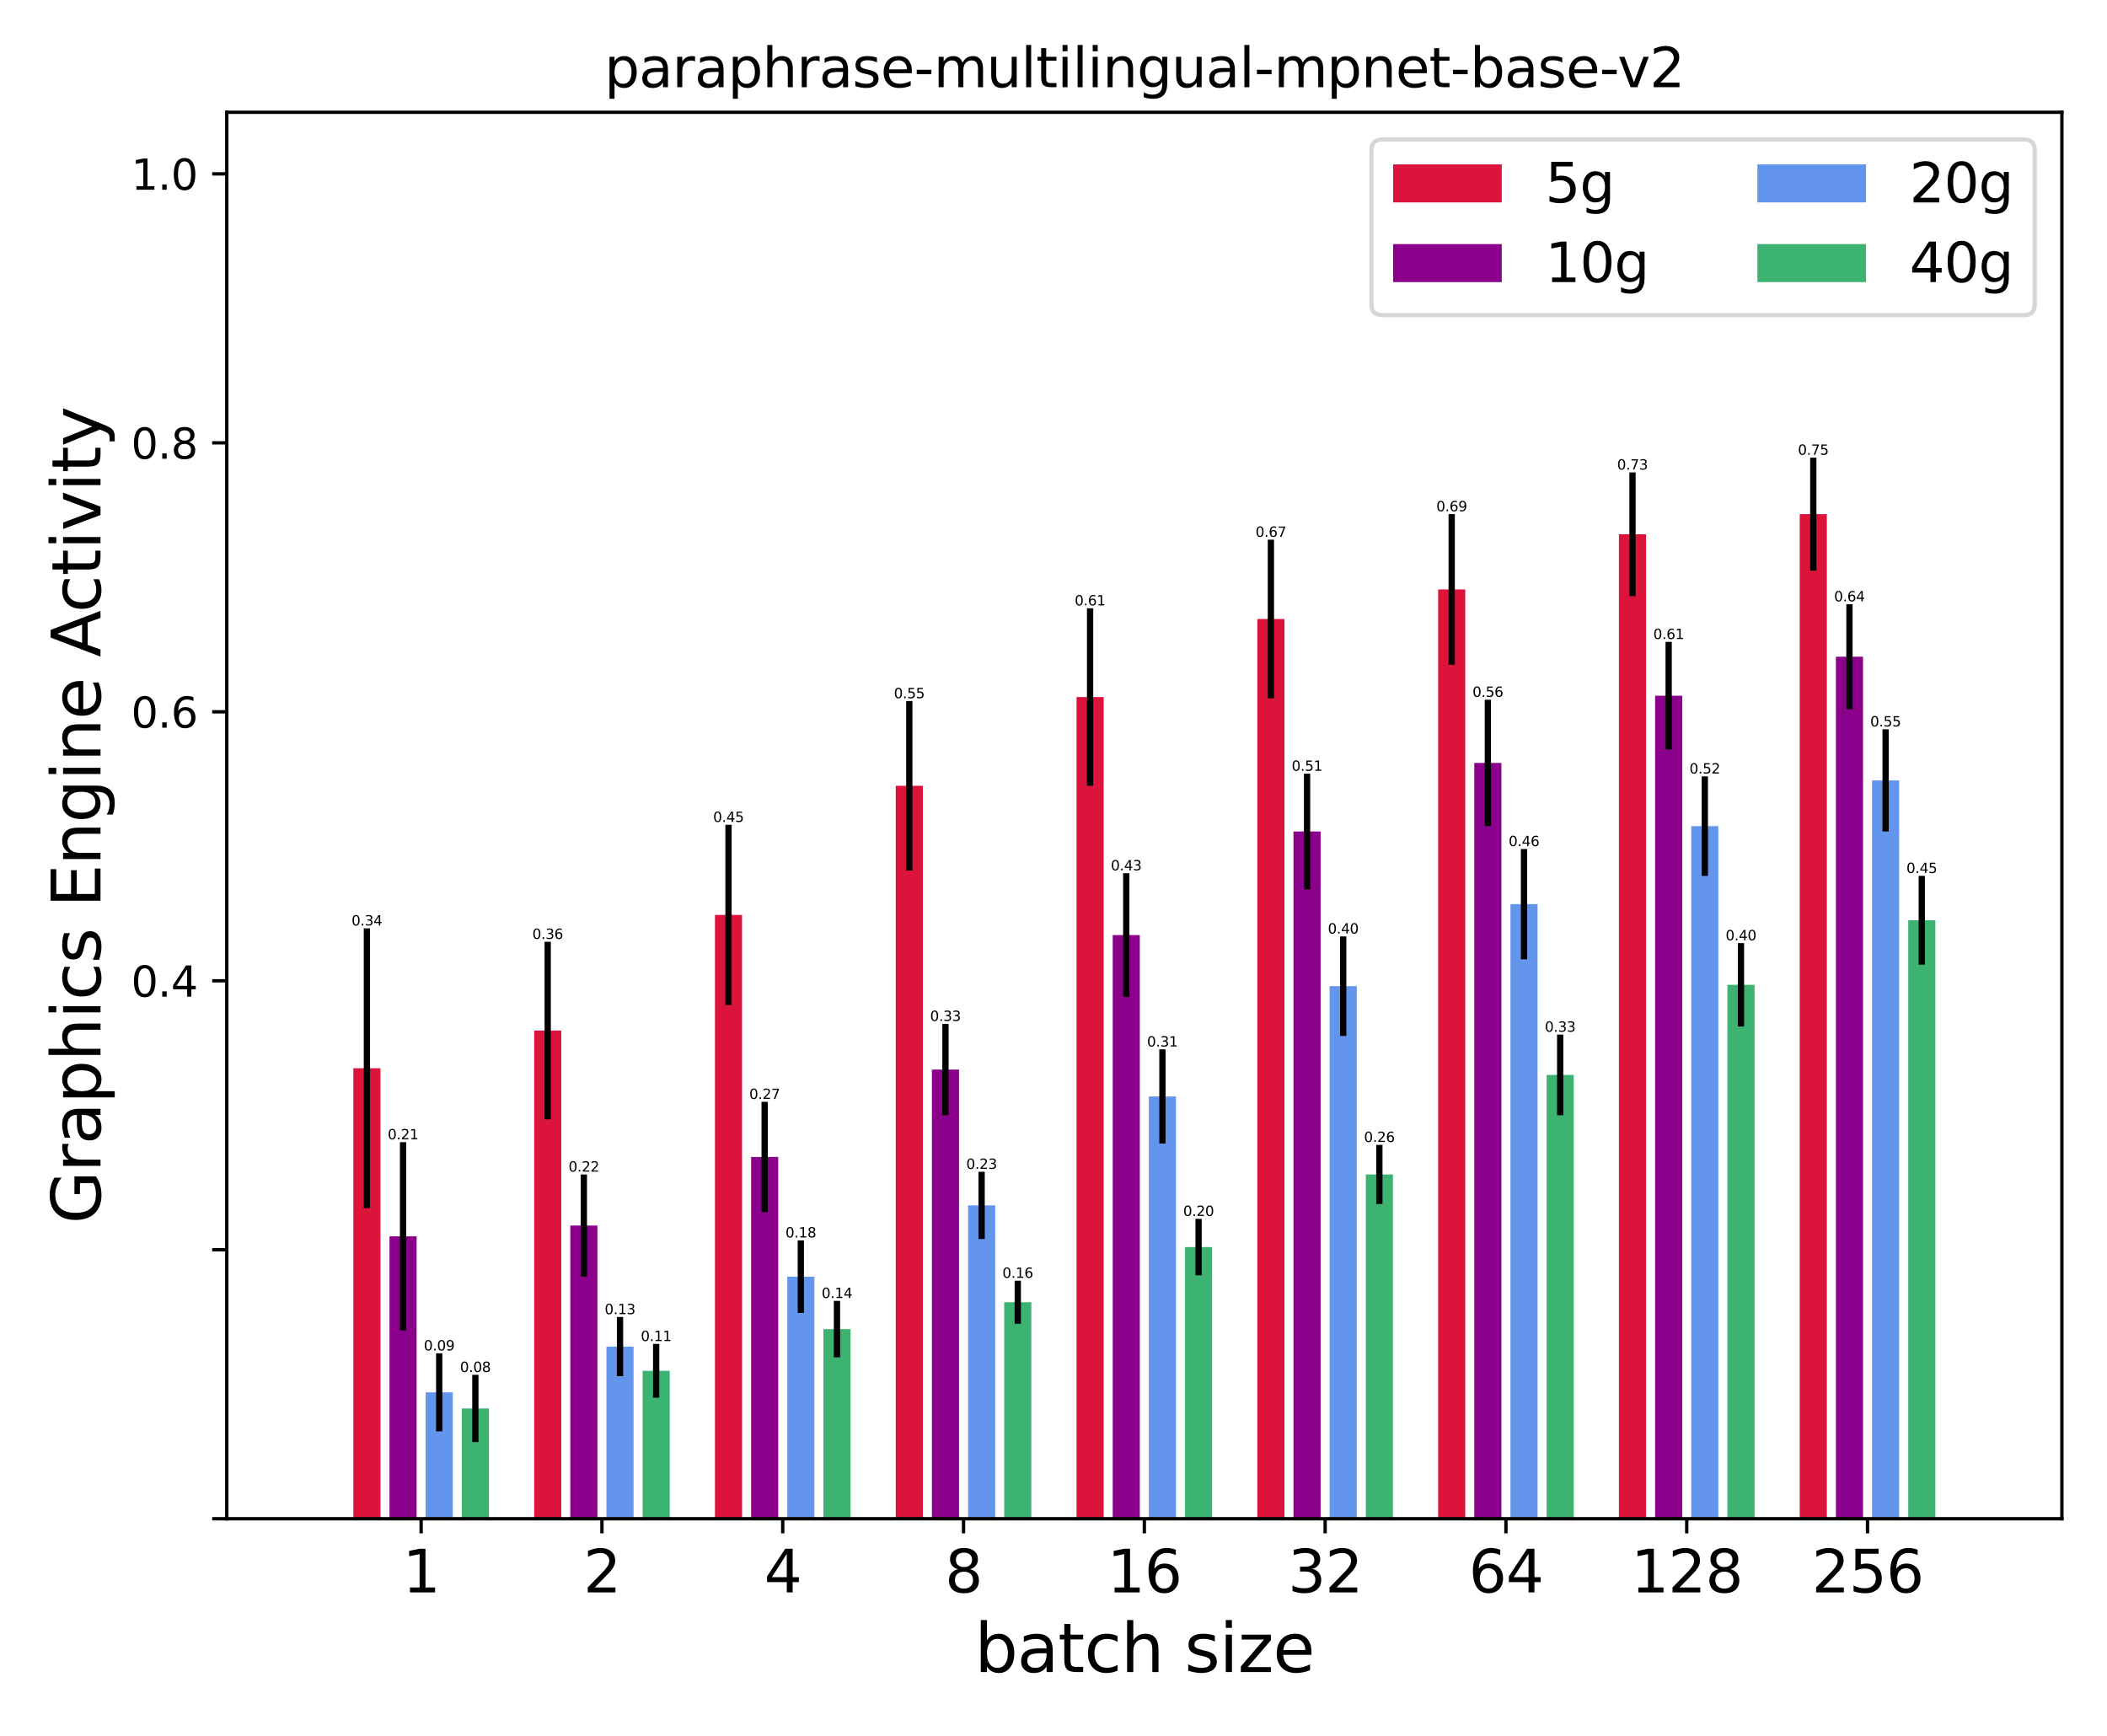 <?xml version="1.0" encoding="utf-8" standalone="no"?>
<!DOCTYPE svg PUBLIC "-//W3C//DTD SVG 1.1//EN"
  "http://www.w3.org/Graphics/SVG/1.1/DTD/svg11.dtd">
<svg xmlns:xlink="http://www.w3.org/1999/xlink" width="504.403pt" height="415.651pt" viewBox="0 0 504.403 415.651" xmlns="http://www.w3.org/2000/svg" version="1.1">
 <defs>
  <style type="text/css">*{stroke-linejoin: round; stroke-linecap: butt}</style>
 </defs>
 <g id="figure_1">
  <g id="patch_1">
   <path d="M 0 415.651 
L 504.403 415.651 
L 504.403 0 
L 0 0 
z
" style="fill: #ffffff"/>
  </g>
  <g id="axes_1">
   <g id="patch_2">
    <path d="M 54.29 363.611 
L 493.603 363.611 
L 493.603 26.88 
L 54.29 26.88 
z
" style="fill: #ffffff"/>
   </g>
   <g id="patch_3">
    <path d="M 84.587 363.611 
L 91.08 363.611 
L 91.08 255.747 
L 84.587 255.747 
z
" clip-path="url(#p8abc5e647f)" style="fill: #dc143c"/>
   </g>
   <g id="patch_4">
    <path d="M 127.87 363.611 
L 134.362 363.611 
L 134.362 246.731 
L 127.87 246.731 
z
" clip-path="url(#p8abc5e647f)" style="fill: #dc143c"/>
   </g>
   <g id="patch_5">
    <path d="M 171.152 363.611 
L 177.644 363.611 
L 177.644 219.04 
L 171.152 219.04 
z
" clip-path="url(#p8abc5e647f)" style="fill: #dc143c"/>
   </g>
   <g id="patch_6">
    <path d="M 214.434 363.611 
L 220.926 363.611 
L 220.926 188.13 
L 214.434 188.13 
z
" clip-path="url(#p8abc5e647f)" style="fill: #dc143c"/>
   </g>
   <g id="patch_7">
    <path d="M 257.716 363.611 
L 264.208 363.611 
L 264.208 166.879 
L 257.716 166.879 
z
" clip-path="url(#p8abc5e647f)" style="fill: #dc143c"/>
   </g>
   <g id="patch_8">
    <path d="M 300.998 363.611 
L 307.49 363.611 
L 307.49 148.204 
L 300.998 148.204 
z
" clip-path="url(#p8abc5e647f)" style="fill: #dc143c"/>
   </g>
   <g id="patch_9">
    <path d="M 344.28 363.611 
L 350.773 363.611 
L 350.773 141.12 
L 344.28 141.12 
z
" clip-path="url(#p8abc5e647f)" style="fill: #dc143c"/>
   </g>
   <g id="patch_10">
    <path d="M 387.562 363.611 
L 394.055 363.611 
L 394.055 127.919 
L 387.562 127.919 
z
" clip-path="url(#p8abc5e647f)" style="fill: #dc143c"/>
   </g>
   <g id="patch_11">
    <path d="M 430.844 363.611 
L 437.337 363.611 
L 437.337 123.089 
L 430.844 123.089 
z
" clip-path="url(#p8abc5e647f)" style="fill: #dc143c"/>
   </g>
   <g id="patch_12">
    <path d="M 93.244 363.611 
L 99.736 363.611 
L 99.736 295.995 
L 93.244 295.995 
z
" clip-path="url(#p8abc5e647f)" style="fill: #8b008b"/>
   </g>
   <g id="patch_13">
    <path d="M 136.526 363.611 
L 143.018 363.611 
L 143.018 293.419 
L 136.526 293.419 
z
" clip-path="url(#p8abc5e647f)" style="fill: #8b008b"/>
   </g>
   <g id="patch_14">
    <path d="M 179.808 363.611 
L 186.3 363.611 
L 186.3 276.998 
L 179.808 276.998 
z
" clip-path="url(#p8abc5e647f)" style="fill: #8b008b"/>
   </g>
   <g id="patch_15">
    <path d="M 223.09 363.611 
L 229.583 363.611 
L 229.583 256.069 
L 223.09 256.069 
z
" clip-path="url(#p8abc5e647f)" style="fill: #8b008b"/>
   </g>
   <g id="patch_16">
    <path d="M 266.372 363.611 
L 272.865 363.611 
L 272.865 223.87 
L 266.372 223.87 
z
" clip-path="url(#p8abc5e647f)" style="fill: #8b008b"/>
   </g>
   <g id="patch_17">
    <path d="M 309.654 363.611 
L 316.147 363.611 
L 316.147 199.077 
L 309.654 199.077 
z
" clip-path="url(#p8abc5e647f)" style="fill: #8b008b"/>
   </g>
   <g id="patch_18">
    <path d="M 352.937 363.611 
L 359.429 363.611 
L 359.429 182.656 
L 352.937 182.656 
z
" clip-path="url(#p8abc5e647f)" style="fill: #8b008b"/>
   </g>
   <g id="patch_19">
    <path d="M 396.219 363.611 
L 402.711 363.611 
L 402.711 166.557 
L 396.219 166.557 
z
" clip-path="url(#p8abc5e647f)" style="fill: #8b008b"/>
   </g>
   <g id="patch_20">
    <path d="M 439.501 363.611 
L 445.993 363.611 
L 445.993 157.219 
L 439.501 157.219 
z
" clip-path="url(#p8abc5e647f)" style="fill: #8b008b"/>
   </g>
   <g id="patch_21">
    <path d="M 101.9 363.611 
L 108.393 363.611 
L 108.393 333.345 
L 101.9 333.345 
z
" clip-path="url(#p8abc5e647f)" style="fill: #6495ed"/>
   </g>
   <g id="patch_22">
    <path d="M 145.182 363.611 
L 151.675 363.611 
L 151.675 322.397 
L 145.182 322.397 
z
" clip-path="url(#p8abc5e647f)" style="fill: #6495ed"/>
   </g>
   <g id="patch_23">
    <path d="M 188.465 363.611 
L 194.957 363.611 
L 194.957 305.654 
L 188.465 305.654 
z
" clip-path="url(#p8abc5e647f)" style="fill: #6495ed"/>
   </g>
   <g id="patch_24">
    <path d="M 231.747 363.611 
L 238.239 363.611 
L 238.239 288.589 
L 231.747 288.589 
z
" clip-path="url(#p8abc5e647f)" style="fill: #6495ed"/>
   </g>
   <g id="patch_25">
    <path d="M 275.029 363.611 
L 281.521 363.611 
L 281.521 262.508 
L 275.029 262.508 
z
" clip-path="url(#p8abc5e647f)" style="fill: #6495ed"/>
   </g>
   <g id="patch_26">
    <path d="M 318.311 363.611 
L 324.803 363.611 
L 324.803 236.105 
L 318.311 236.105 
z
" clip-path="url(#p8abc5e647f)" style="fill: #6495ed"/>
   </g>
   <g id="patch_27">
    <path d="M 361.593 363.611 
L 368.085 363.611 
L 368.085 216.464 
L 361.593 216.464 
z
" clip-path="url(#p8abc5e647f)" style="fill: #6495ed"/>
   </g>
   <g id="patch_28">
    <path d="M 404.875 363.611 
L 411.367 363.611 
L 411.367 197.789 
L 404.875 197.789 
z
" clip-path="url(#p8abc5e647f)" style="fill: #6495ed"/>
   </g>
   <g id="patch_29">
    <path d="M 448.157 363.611 
L 454.65 363.611 
L 454.65 186.842 
L 448.157 186.842 
z
" clip-path="url(#p8abc5e647f)" style="fill: #6495ed"/>
   </g>
   <g id="patch_30">
    <path d="M 110.557 363.611 
L 117.049 363.611 
L 117.049 337.209 
L 110.557 337.209 
z
" clip-path="url(#p8abc5e647f)" style="fill: #3cb371"/>
   </g>
   <g id="patch_31">
    <path d="M 153.839 363.611 
L 160.331 363.611 
L 160.331 328.193 
L 153.839 328.193 
z
" clip-path="url(#p8abc5e647f)" style="fill: #3cb371"/>
   </g>
   <g id="patch_32">
    <path d="M 197.121 363.611 
L 203.613 363.611 
L 203.613 318.212 
L 197.121 318.212 
z
" clip-path="url(#p8abc5e647f)" style="fill: #3cb371"/>
   </g>
   <g id="patch_33">
    <path d="M 240.403 363.611 
L 246.895 363.611 
L 246.895 311.772 
L 240.403 311.772 
z
" clip-path="url(#p8abc5e647f)" style="fill: #3cb371"/>
   </g>
   <g id="patch_34">
    <path d="M 283.685 363.611 
L 290.178 363.611 
L 290.178 298.57 
L 283.685 298.57 
z
" clip-path="url(#p8abc5e647f)" style="fill: #3cb371"/>
   </g>
   <g id="patch_35">
    <path d="M 326.967 363.611 
L 333.46 363.611 
L 333.46 281.183 
L 326.967 281.183 
z
" clip-path="url(#p8abc5e647f)" style="fill: #3cb371"/>
   </g>
   <g id="patch_36">
    <path d="M 370.249 363.611 
L 376.742 363.611 
L 376.742 257.356 
L 370.249 257.356 
z
" clip-path="url(#p8abc5e647f)" style="fill: #3cb371"/>
   </g>
   <g id="patch_37">
    <path d="M 413.532 363.611 
L 420.024 363.611 
L 420.024 235.784 
L 413.532 235.784 
z
" clip-path="url(#p8abc5e647f)" style="fill: #3cb371"/>
   </g>
   <g id="patch_38">
    <path d="M 456.814 363.611 
L 463.306 363.611 
L 463.306 220.328 
L 456.814 220.328 
z
" clip-path="url(#p8abc5e647f)" style="fill: #3cb371"/>
   </g>
   <g id="matplotlib.axis_1">
    <g id="xtick_1">
     <g id="line2d_1">
      <defs>
       <path id="md978e6e341" d="M 0 0 
L 0 3.5 
" style="stroke: #000000; stroke-width: 0.8"/>
      </defs>
      <g>
       <use xlink:href="#md978e6e341" x="100.818" y="363.611" style="stroke: #000000; stroke-width: 0.8"/>
      </g>
     </g>
     <g id="text_1">
      <!-- 1 -->
      <g transform="translate(96.365 381.249)scale(0.14 -0.14)">
       <defs>
        <path id="DejaVuSans-31" d="M 794 531 
L 1825 531 
L 1825 4091 
L 703 3866 
L 703 4441 
L 1819 4666 
L 2450 4666 
L 2450 531 
L 3481 531 
L 3481 0 
L 794 0 
L 794 531 
z
" transform="scale(0.016)"/>
       </defs>
       <use xlink:href="#DejaVuSans-31"/>
      </g>
     </g>
    </g>
    <g id="xtick_2">
     <g id="line2d_2">
      <g>
       <use xlink:href="#md978e6e341" x="144.1" y="363.611" style="stroke: #000000; stroke-width: 0.8"/>
      </g>
     </g>
     <g id="text_2">
      <!-- 2 -->
      <g transform="translate(139.647 381.249)scale(0.14 -0.14)">
       <defs>
        <path id="DejaVuSans-32" d="M 1228 531 
L 3431 531 
L 3431 0 
L 469 0 
L 469 531 
Q 828 903 1448 1529 
Q 2069 2156 2228 2338 
Q 2531 2678 2651 2914 
Q 2772 3150 2772 3378 
Q 2772 3750 2511 3984 
Q 2250 4219 1831 4219 
Q 1534 4219 1204 4116 
Q 875 4013 500 3803 
L 500 4441 
Q 881 4594 1212 4672 
Q 1544 4750 1819 4750 
Q 2544 4750 2975 4387 
Q 3406 4025 3406 3419 
Q 3406 3131 3298 2873 
Q 3191 2616 2906 2266 
Q 2828 2175 2409 1742 
Q 1991 1309 1228 531 
z
" transform="scale(0.016)"/>
       </defs>
       <use xlink:href="#DejaVuSans-32"/>
      </g>
     </g>
    </g>
    <g id="xtick_3">
     <g id="line2d_3">
      <g>
       <use xlink:href="#md978e6e341" x="187.383" y="363.611" style="stroke: #000000; stroke-width: 0.8"/>
      </g>
     </g>
     <g id="text_3">
      <!-- 4 -->
      <g transform="translate(182.929 381.249)scale(0.14 -0.14)">
       <defs>
        <path id="DejaVuSans-34" d="M 2419 4116 
L 825 1625 
L 2419 1625 
L 2419 4116 
z
M 2253 4666 
L 3047 4666 
L 3047 1625 
L 3713 1625 
L 3713 1100 
L 3047 1100 
L 3047 0 
L 2419 0 
L 2419 1100 
L 313 1100 
L 313 1709 
L 2253 4666 
z
" transform="scale(0.016)"/>
       </defs>
       <use xlink:href="#DejaVuSans-34"/>
      </g>
     </g>
    </g>
    <g id="xtick_4">
     <g id="line2d_4">
      <g>
       <use xlink:href="#md978e6e341" x="230.665" y="363.611" style="stroke: #000000; stroke-width: 0.8"/>
      </g>
     </g>
     <g id="text_4">
      <!-- 8 -->
      <g transform="translate(226.211 381.249)scale(0.14 -0.14)">
       <defs>
        <path id="DejaVuSans-38" d="M 2034 2216 
Q 1584 2216 1326 1975 
Q 1069 1734 1069 1313 
Q 1069 891 1326 650 
Q 1584 409 2034 409 
Q 2484 409 2743 651 
Q 3003 894 3003 1313 
Q 3003 1734 2745 1975 
Q 2488 2216 2034 2216 
z
M 1403 2484 
Q 997 2584 770 2862 
Q 544 3141 544 3541 
Q 544 4100 942 4425 
Q 1341 4750 2034 4750 
Q 2731 4750 3128 4425 
Q 3525 4100 3525 3541 
Q 3525 3141 3298 2862 
Q 3072 2584 2669 2484 
Q 3125 2378 3379 2068 
Q 3634 1759 3634 1313 
Q 3634 634 3220 271 
Q 2806 -91 2034 -91 
Q 1263 -91 848 271 
Q 434 634 434 1313 
Q 434 1759 690 2068 
Q 947 2378 1403 2484 
z
M 1172 3481 
Q 1172 3119 1398 2916 
Q 1625 2713 2034 2713 
Q 2441 2713 2670 2916 
Q 2900 3119 2900 3481 
Q 2900 3844 2670 4047 
Q 2441 4250 2034 4250 
Q 1625 4250 1398 4047 
Q 1172 3844 1172 3481 
z
" transform="scale(0.016)"/>
       </defs>
       <use xlink:href="#DejaVuSans-38"/>
      </g>
     </g>
    </g>
    <g id="xtick_5">
     <g id="line2d_5">
      <g>
       <use xlink:href="#md978e6e341" x="273.947" y="363.611" style="stroke: #000000; stroke-width: 0.8"/>
      </g>
     </g>
     <g id="text_5">
      <!-- 16 -->
      <g transform="translate(265.039 381.249)scale(0.14 -0.14)">
       <defs>
        <path id="DejaVuSans-36" d="M 2113 2584 
Q 1688 2584 1439 2293 
Q 1191 2003 1191 1497 
Q 1191 994 1439 701 
Q 1688 409 2113 409 
Q 2538 409 2786 701 
Q 3034 994 3034 1497 
Q 3034 2003 2786 2293 
Q 2538 2584 2113 2584 
z
M 3366 4563 
L 3366 3988 
Q 3128 4100 2886 4159 
Q 2644 4219 2406 4219 
Q 1781 4219 1451 3797 
Q 1122 3375 1075 2522 
Q 1259 2794 1537 2939 
Q 1816 3084 2150 3084 
Q 2853 3084 3261 2657 
Q 3669 2231 3669 1497 
Q 3669 778 3244 343 
Q 2819 -91 2113 -91 
Q 1303 -91 875 529 
Q 447 1150 447 2328 
Q 447 3434 972 4092 
Q 1497 4750 2381 4750 
Q 2619 4750 2861 4703 
Q 3103 4656 3366 4563 
z
" transform="scale(0.016)"/>
       </defs>
       <use xlink:href="#DejaVuSans-31"/>
       <use xlink:href="#DejaVuSans-36" x="63.623"/>
      </g>
     </g>
    </g>
    <g id="xtick_6">
     <g id="line2d_6">
      <g>
       <use xlink:href="#md978e6e341" x="317.229" y="363.611" style="stroke: #000000; stroke-width: 0.8"/>
      </g>
     </g>
     <g id="text_6">
      <!-- 32 -->
      <g transform="translate(308.321 381.249)scale(0.14 -0.14)">
       <defs>
        <path id="DejaVuSans-33" d="M 2597 2516 
Q 3050 2419 3304 2112 
Q 3559 1806 3559 1356 
Q 3559 666 3084 287 
Q 2609 -91 1734 -91 
Q 1441 -91 1130 -33 
Q 819 25 488 141 
L 488 750 
Q 750 597 1062 519 
Q 1375 441 1716 441 
Q 2309 441 2620 675 
Q 2931 909 2931 1356 
Q 2931 1769 2642 2001 
Q 2353 2234 1838 2234 
L 1294 2234 
L 1294 2753 
L 1863 2753 
Q 2328 2753 2575 2939 
Q 2822 3125 2822 3475 
Q 2822 3834 2567 4026 
Q 2313 4219 1838 4219 
Q 1578 4219 1281 4162 
Q 984 4106 628 3988 
L 628 4550 
Q 988 4650 1302 4700 
Q 1616 4750 1894 4750 
Q 2613 4750 3031 4423 
Q 3450 4097 3450 3541 
Q 3450 3153 3228 2886 
Q 3006 2619 2597 2516 
z
" transform="scale(0.016)"/>
       </defs>
       <use xlink:href="#DejaVuSans-33"/>
       <use xlink:href="#DejaVuSans-32" x="63.623"/>
      </g>
     </g>
    </g>
    <g id="xtick_7">
     <g id="line2d_7">
      <g>
       <use xlink:href="#md978e6e341" x="360.511" y="363.611" style="stroke: #000000; stroke-width: 0.8"/>
      </g>
     </g>
     <g id="text_7">
      <!-- 64 -->
      <g transform="translate(351.603 381.249)scale(0.14 -0.14)">
       <use xlink:href="#DejaVuSans-36"/>
       <use xlink:href="#DejaVuSans-34" x="63.623"/>
      </g>
     </g>
    </g>
    <g id="xtick_8">
     <g id="line2d_8">
      <g>
       <use xlink:href="#md978e6e341" x="403.793" y="363.611" style="stroke: #000000; stroke-width: 0.8"/>
      </g>
     </g>
     <g id="text_8">
      <!-- 128 -->
      <g transform="translate(390.432 381.249)scale(0.14 -0.14)">
       <use xlink:href="#DejaVuSans-31"/>
       <use xlink:href="#DejaVuSans-32" x="63.623"/>
       <use xlink:href="#DejaVuSans-38" x="127.246"/>
      </g>
     </g>
    </g>
    <g id="xtick_9">
     <g id="line2d_9">
      <g>
       <use xlink:href="#md978e6e341" x="447.075" y="363.611" style="stroke: #000000; stroke-width: 0.8"/>
      </g>
     </g>
     <g id="text_9">
      <!-- 256 -->
      <g transform="translate(433.714 381.249)scale(0.14 -0.14)">
       <defs>
        <path id="DejaVuSans-35" d="M 691 4666 
L 3169 4666 
L 3169 4134 
L 1269 4134 
L 1269 2991 
Q 1406 3038 1543 3061 
Q 1681 3084 1819 3084 
Q 2600 3084 3056 2656 
Q 3513 2228 3513 1497 
Q 3513 744 3044 326 
Q 2575 -91 1722 -91 
Q 1428 -91 1123 -41 
Q 819 9 494 109 
L 494 744 
Q 775 591 1075 516 
Q 1375 441 1709 441 
Q 2250 441 2565 725 
Q 2881 1009 2881 1497 
Q 2881 1984 2565 2268 
Q 2250 2553 1709 2553 
Q 1456 2553 1204 2497 
Q 953 2441 691 2322 
L 691 4666 
z
" transform="scale(0.016)"/>
       </defs>
       <use xlink:href="#DejaVuSans-32"/>
       <use xlink:href="#DejaVuSans-35" x="63.623"/>
       <use xlink:href="#DejaVuSans-36" x="127.246"/>
      </g>
     </g>
    </g>
    <g id="text_10">
     <!-- batch size -->
     <g transform="translate(233.307 400.318)scale(0.16 -0.16)">
      <defs>
       <path id="DejaVuSans-62" d="M 3116 1747 
Q 3116 2381 2855 2742 
Q 2594 3103 2138 3103 
Q 1681 3103 1420 2742 
Q 1159 2381 1159 1747 
Q 1159 1113 1420 752 
Q 1681 391 2138 391 
Q 2594 391 2855 752 
Q 3116 1113 3116 1747 
z
M 1159 2969 
Q 1341 3281 1617 3432 
Q 1894 3584 2278 3584 
Q 2916 3584 3314 3078 
Q 3713 2572 3713 1747 
Q 3713 922 3314 415 
Q 2916 -91 2278 -91 
Q 1894 -91 1617 61 
Q 1341 213 1159 525 
L 1159 0 
L 581 0 
L 581 4863 
L 1159 4863 
L 1159 2969 
z
" transform="scale(0.016)"/>
       <path id="DejaVuSans-61" d="M 2194 1759 
Q 1497 1759 1228 1600 
Q 959 1441 959 1056 
Q 959 750 1161 570 
Q 1363 391 1709 391 
Q 2188 391 2477 730 
Q 2766 1069 2766 1631 
L 2766 1759 
L 2194 1759 
z
M 3341 1997 
L 3341 0 
L 2766 0 
L 2766 531 
Q 2569 213 2275 61 
Q 1981 -91 1556 -91 
Q 1019 -91 701 211 
Q 384 513 384 1019 
Q 384 1609 779 1909 
Q 1175 2209 1959 2209 
L 2766 2209 
L 2766 2266 
Q 2766 2663 2505 2880 
Q 2244 3097 1772 3097 
Q 1472 3097 1187 3025 
Q 903 2953 641 2809 
L 641 3341 
Q 956 3463 1253 3523 
Q 1550 3584 1831 3584 
Q 2591 3584 2966 3190 
Q 3341 2797 3341 1997 
z
" transform="scale(0.016)"/>
       <path id="DejaVuSans-74" d="M 1172 4494 
L 1172 3500 
L 2356 3500 
L 2356 3053 
L 1172 3053 
L 1172 1153 
Q 1172 725 1289 603 
Q 1406 481 1766 481 
L 2356 481 
L 2356 0 
L 1766 0 
Q 1100 0 847 248 
Q 594 497 594 1153 
L 594 3053 
L 172 3053 
L 172 3500 
L 594 3500 
L 594 4494 
L 1172 4494 
z
" transform="scale(0.016)"/>
       <path id="DejaVuSans-63" d="M 3122 3366 
L 3122 2828 
Q 2878 2963 2633 3030 
Q 2388 3097 2138 3097 
Q 1578 3097 1268 2742 
Q 959 2388 959 1747 
Q 959 1106 1268 751 
Q 1578 397 2138 397 
Q 2388 397 2633 464 
Q 2878 531 3122 666 
L 3122 134 
Q 2881 22 2623 -34 
Q 2366 -91 2075 -91 
Q 1284 -91 818 406 
Q 353 903 353 1747 
Q 353 2603 823 3093 
Q 1294 3584 2113 3584 
Q 2378 3584 2631 3529 
Q 2884 3475 3122 3366 
z
" transform="scale(0.016)"/>
       <path id="DejaVuSans-68" d="M 3513 2113 
L 3513 0 
L 2938 0 
L 2938 2094 
Q 2938 2591 2744 2837 
Q 2550 3084 2163 3084 
Q 1697 3084 1428 2787 
Q 1159 2491 1159 1978 
L 1159 0 
L 581 0 
L 581 4863 
L 1159 4863 
L 1159 2956 
Q 1366 3272 1645 3428 
Q 1925 3584 2291 3584 
Q 2894 3584 3203 3211 
Q 3513 2838 3513 2113 
z
" transform="scale(0.016)"/>
       <path id="DejaVuSans-20" transform="scale(0.016)"/>
       <path id="DejaVuSans-73" d="M 2834 3397 
L 2834 2853 
Q 2591 2978 2328 3040 
Q 2066 3103 1784 3103 
Q 1356 3103 1142 2972 
Q 928 2841 928 2578 
Q 928 2378 1081 2264 
Q 1234 2150 1697 2047 
L 1894 2003 
Q 2506 1872 2764 1633 
Q 3022 1394 3022 966 
Q 3022 478 2636 193 
Q 2250 -91 1575 -91 
Q 1294 -91 989 -36 
Q 684 19 347 128 
L 347 722 
Q 666 556 975 473 
Q 1284 391 1588 391 
Q 1994 391 2212 530 
Q 2431 669 2431 922 
Q 2431 1156 2273 1281 
Q 2116 1406 1581 1522 
L 1381 1569 
Q 847 1681 609 1914 
Q 372 2147 372 2553 
Q 372 3047 722 3315 
Q 1072 3584 1716 3584 
Q 2034 3584 2315 3537 
Q 2597 3491 2834 3397 
z
" transform="scale(0.016)"/>
       <path id="DejaVuSans-69" d="M 603 3500 
L 1178 3500 
L 1178 0 
L 603 0 
L 603 3500 
z
M 603 4863 
L 1178 4863 
L 1178 4134 
L 603 4134 
L 603 4863 
z
" transform="scale(0.016)"/>
       <path id="DejaVuSans-7a" d="M 353 3500 
L 3084 3500 
L 3084 2975 
L 922 459 
L 3084 459 
L 3084 0 
L 275 0 
L 275 525 
L 2438 3041 
L 353 3041 
L 353 3500 
z
" transform="scale(0.016)"/>
       <path id="DejaVuSans-65" d="M 3597 1894 
L 3597 1613 
L 953 1613 
Q 991 1019 1311 708 
Q 1631 397 2203 397 
Q 2534 397 2845 478 
Q 3156 559 3463 722 
L 3463 178 
Q 3153 47 2828 -22 
Q 2503 -91 2169 -91 
Q 1331 -91 842 396 
Q 353 884 353 1716 
Q 353 2575 817 3079 
Q 1281 3584 2069 3584 
Q 2775 3584 3186 3129 
Q 3597 2675 3597 1894 
z
M 3022 2063 
Q 3016 2534 2758 2815 
Q 2500 3097 2075 3097 
Q 1594 3097 1305 2825 
Q 1016 2553 972 2059 
L 3022 2063 
z
" transform="scale(0.016)"/>
      </defs>
      <use xlink:href="#DejaVuSans-62"/>
      <use xlink:href="#DejaVuSans-61" x="63.477"/>
      <use xlink:href="#DejaVuSans-74" x="124.756"/>
      <use xlink:href="#DejaVuSans-63" x="163.965"/>
      <use xlink:href="#DejaVuSans-68" x="218.945"/>
      <use xlink:href="#DejaVuSans-20" x="282.324"/>
      <use xlink:href="#DejaVuSans-73" x="314.111"/>
      <use xlink:href="#DejaVuSans-69" x="366.211"/>
      <use xlink:href="#DejaVuSans-7a" x="393.994"/>
      <use xlink:href="#DejaVuSans-65" x="446.484"/>
     </g>
    </g>
   </g>
   <g id="matplotlib.axis_2">
    <g id="ytick_1">
     <g id="line2d_10">
      <defs>
       <path id="m7c5b5e1b07" d="M 0 0 
L -3.5 0 
" style="stroke: #000000; stroke-width: 0.8"/>
      </defs>
      <g>
       <use xlink:href="#m7c5b5e1b07" x="54.29" y="363.611" style="stroke: #000000; stroke-width: 0.8"/>
      </g>
     </g>
    </g>
    <g id="ytick_2">
     <g id="line2d_11">
      <g>
       <use xlink:href="#m7c5b5e1b07" x="54.29" y="299.214" style="stroke: #000000; stroke-width: 0.8"/>
      </g>
     </g>
    </g>
    <g id="ytick_3">
     <g id="line2d_12">
      <g>
       <use xlink:href="#m7c5b5e1b07" x="54.29" y="234.818" style="stroke: #000000; stroke-width: 0.8"/>
      </g>
     </g>
     <g id="text_11">
      <!-- 0.4 -->
      <g transform="translate(31.387 238.617)scale(0.1 -0.1)">
       <defs>
        <path id="DejaVuSans-30" d="M 2034 4250 
Q 1547 4250 1301 3770 
Q 1056 3291 1056 2328 
Q 1056 1369 1301 889 
Q 1547 409 2034 409 
Q 2525 409 2770 889 
Q 3016 1369 3016 2328 
Q 3016 3291 2770 3770 
Q 2525 4250 2034 4250 
z
M 2034 4750 
Q 2819 4750 3233 4129 
Q 3647 3509 3647 2328 
Q 3647 1150 3233 529 
Q 2819 -91 2034 -91 
Q 1250 -91 836 529 
Q 422 1150 422 2328 
Q 422 3509 836 4129 
Q 1250 4750 2034 4750 
z
" transform="scale(0.016)"/>
        <path id="DejaVuSans-2e" d="M 684 794 
L 1344 794 
L 1344 0 
L 684 0 
L 684 794 
z
" transform="scale(0.016)"/>
       </defs>
       <use xlink:href="#DejaVuSans-30"/>
       <use xlink:href="#DejaVuSans-2e" x="63.623"/>
       <use xlink:href="#DejaVuSans-34" x="95.41"/>
      </g>
     </g>
    </g>
    <g id="ytick_4">
     <g id="line2d_13">
      <g>
       <use xlink:href="#m7c5b5e1b07" x="54.29" y="170.421" style="stroke: #000000; stroke-width: 0.8"/>
      </g>
     </g>
     <g id="text_12">
      <!-- 0.6 -->
      <g transform="translate(31.387 174.22)scale(0.1 -0.1)">
       <use xlink:href="#DejaVuSans-30"/>
       <use xlink:href="#DejaVuSans-2e" x="63.623"/>
       <use xlink:href="#DejaVuSans-36" x="95.41"/>
      </g>
     </g>
    </g>
    <g id="ytick_5">
     <g id="line2d_14">
      <g>
       <use xlink:href="#m7c5b5e1b07" x="54.29" y="106.024" style="stroke: #000000; stroke-width: 0.8"/>
      </g>
     </g>
     <g id="text_13">
      <!-- 0.8 -->
      <g transform="translate(31.387 109.823)scale(0.1 -0.1)">
       <use xlink:href="#DejaVuSans-30"/>
       <use xlink:href="#DejaVuSans-2e" x="63.623"/>
       <use xlink:href="#DejaVuSans-38" x="95.41"/>
      </g>
     </g>
    </g>
    <g id="ytick_6">
     <g id="line2d_15">
      <g>
       <use xlink:href="#m7c5b5e1b07" x="54.29" y="41.627" style="stroke: #000000; stroke-width: 0.8"/>
      </g>
     </g>
     <g id="text_14">
      <!-- 1.0 -->
      <g transform="translate(31.387 45.426)scale(0.1 -0.1)">
       <use xlink:href="#DejaVuSans-31"/>
       <use xlink:href="#DejaVuSans-2e" x="63.623"/>
       <use xlink:href="#DejaVuSans-30" x="95.41"/>
      </g>
     </g>
    </g>
    <g id="text_15">
     <!-- Graphics Engine Activity -->
     <g transform="translate(24.059 292.996)rotate(-90)scale(0.16 -0.16)">
      <defs>
       <path id="DejaVuSans-47" d="M 3809 666 
L 3809 1919 
L 2778 1919 
L 2778 2438 
L 4434 2438 
L 4434 434 
Q 4069 175 3628 42 
Q 3188 -91 2688 -91 
Q 1594 -91 976 548 
Q 359 1188 359 2328 
Q 359 3472 976 4111 
Q 1594 4750 2688 4750 
Q 3144 4750 3555 4637 
Q 3966 4525 4313 4306 
L 4313 3634 
Q 3963 3931 3569 4081 
Q 3175 4231 2741 4231 
Q 1884 4231 1454 3753 
Q 1025 3275 1025 2328 
Q 1025 1384 1454 906 
Q 1884 428 2741 428 
Q 3075 428 3337 486 
Q 3600 544 3809 666 
z
" transform="scale(0.016)"/>
       <path id="DejaVuSans-72" d="M 2631 2963 
Q 2534 3019 2420 3045 
Q 2306 3072 2169 3072 
Q 1681 3072 1420 2755 
Q 1159 2438 1159 1844 
L 1159 0 
L 581 0 
L 581 3500 
L 1159 3500 
L 1159 2956 
Q 1341 3275 1631 3429 
Q 1922 3584 2338 3584 
Q 2397 3584 2469 3576 
Q 2541 3569 2628 3553 
L 2631 2963 
z
" transform="scale(0.016)"/>
       <path id="DejaVuSans-70" d="M 1159 525 
L 1159 -1331 
L 581 -1331 
L 581 3500 
L 1159 3500 
L 1159 2969 
Q 1341 3281 1617 3432 
Q 1894 3584 2278 3584 
Q 2916 3584 3314 3078 
Q 3713 2572 3713 1747 
Q 3713 922 3314 415 
Q 2916 -91 2278 -91 
Q 1894 -91 1617 61 
Q 1341 213 1159 525 
z
M 3116 1747 
Q 3116 2381 2855 2742 
Q 2594 3103 2138 3103 
Q 1681 3103 1420 2742 
Q 1159 2381 1159 1747 
Q 1159 1113 1420 752 
Q 1681 391 2138 391 
Q 2594 391 2855 752 
Q 3116 1113 3116 1747 
z
" transform="scale(0.016)"/>
       <path id="DejaVuSans-45" d="M 628 4666 
L 3578 4666 
L 3578 4134 
L 1259 4134 
L 1259 2753 
L 3481 2753 
L 3481 2222 
L 1259 2222 
L 1259 531 
L 3634 531 
L 3634 0 
L 628 0 
L 628 4666 
z
" transform="scale(0.016)"/>
       <path id="DejaVuSans-6e" d="M 3513 2113 
L 3513 0 
L 2938 0 
L 2938 2094 
Q 2938 2591 2744 2837 
Q 2550 3084 2163 3084 
Q 1697 3084 1428 2787 
Q 1159 2491 1159 1978 
L 1159 0 
L 581 0 
L 581 3500 
L 1159 3500 
L 1159 2956 
Q 1366 3272 1645 3428 
Q 1925 3584 2291 3584 
Q 2894 3584 3203 3211 
Q 3513 2838 3513 2113 
z
" transform="scale(0.016)"/>
       <path id="DejaVuSans-67" d="M 2906 1791 
Q 2906 2416 2648 2759 
Q 2391 3103 1925 3103 
Q 1463 3103 1205 2759 
Q 947 2416 947 1791 
Q 947 1169 1205 825 
Q 1463 481 1925 481 
Q 2391 481 2648 825 
Q 2906 1169 2906 1791 
z
M 3481 434 
Q 3481 -459 3084 -895 
Q 2688 -1331 1869 -1331 
Q 1566 -1331 1297 -1286 
Q 1028 -1241 775 -1147 
L 775 -588 
Q 1028 -725 1275 -790 
Q 1522 -856 1778 -856 
Q 2344 -856 2625 -561 
Q 2906 -266 2906 331 
L 2906 616 
Q 2728 306 2450 153 
Q 2172 0 1784 0 
Q 1141 0 747 490 
Q 353 981 353 1791 
Q 353 2603 747 3093 
Q 1141 3584 1784 3584 
Q 2172 3584 2450 3431 
Q 2728 3278 2906 2969 
L 2906 3500 
L 3481 3500 
L 3481 434 
z
" transform="scale(0.016)"/>
       <path id="DejaVuSans-41" d="M 2188 4044 
L 1331 1722 
L 3047 1722 
L 2188 4044 
z
M 1831 4666 
L 2547 4666 
L 4325 0 
L 3669 0 
L 3244 1197 
L 1141 1197 
L 716 0 
L 50 0 
L 1831 4666 
z
" transform="scale(0.016)"/>
       <path id="DejaVuSans-76" d="M 191 3500 
L 800 3500 
L 1894 563 
L 2988 3500 
L 3597 3500 
L 2284 0 
L 1503 0 
L 191 3500 
z
" transform="scale(0.016)"/>
       <path id="DejaVuSans-79" d="M 2059 -325 
Q 1816 -950 1584 -1140 
Q 1353 -1331 966 -1331 
L 506 -1331 
L 506 -850 
L 844 -850 
Q 1081 -850 1212 -737 
Q 1344 -625 1503 -206 
L 1606 56 
L 191 3500 
L 800 3500 
L 1894 763 
L 2988 3500 
L 3597 3500 
L 2059 -325 
z
" transform="scale(0.016)"/>
      </defs>
      <use xlink:href="#DejaVuSans-47"/>
      <use xlink:href="#DejaVuSans-72" x="77.49"/>
      <use xlink:href="#DejaVuSans-61" x="118.604"/>
      <use xlink:href="#DejaVuSans-70" x="179.883"/>
      <use xlink:href="#DejaVuSans-68" x="243.359"/>
      <use xlink:href="#DejaVuSans-69" x="306.738"/>
      <use xlink:href="#DejaVuSans-63" x="334.521"/>
      <use xlink:href="#DejaVuSans-73" x="389.502"/>
      <use xlink:href="#DejaVuSans-20" x="441.602"/>
      <use xlink:href="#DejaVuSans-45" x="473.389"/>
      <use xlink:href="#DejaVuSans-6e" x="536.572"/>
      <use xlink:href="#DejaVuSans-67" x="599.951"/>
      <use xlink:href="#DejaVuSans-69" x="663.428"/>
      <use xlink:href="#DejaVuSans-6e" x="691.211"/>
      <use xlink:href="#DejaVuSans-65" x="754.59"/>
      <use xlink:href="#DejaVuSans-20" x="816.113"/>
      <use xlink:href="#DejaVuSans-41" x="847.9"/>
      <use xlink:href="#DejaVuSans-63" x="914.559"/>
      <use xlink:href="#DejaVuSans-74" x="969.539"/>
      <use xlink:href="#DejaVuSans-69" x="1008.748"/>
      <use xlink:href="#DejaVuSans-76" x="1036.531"/>
      <use xlink:href="#DejaVuSans-69" x="1095.711"/>
      <use xlink:href="#DejaVuSans-74" x="1123.494"/>
      <use xlink:href="#DejaVuSans-79" x="1162.703"/>
     </g>
    </g>
   </g>
   <g id="LineCollection_1">
    <path d="M 87.834 289.233 
L 87.834 222.26 
" clip-path="url(#p8abc5e647f)" style="fill: none; stroke: #000000; stroke-width: 1.5"/>
    <path d="M 131.116 267.982 
L 131.116 225.48 
" clip-path="url(#p8abc5e647f)" style="fill: none; stroke: #000000; stroke-width: 1.5"/>
    <path d="M 174.398 240.613 
L 174.398 197.467 
" clip-path="url(#p8abc5e647f)" style="fill: none; stroke: #000000; stroke-width: 1.5"/>
    <path d="M 217.68 208.415 
L 217.68 167.845 
" clip-path="url(#p8abc5e647f)" style="fill: none; stroke: #000000; stroke-width: 1.5"/>
    <path d="M 260.962 188.13 
L 260.962 145.628 
" clip-path="url(#p8abc5e647f)" style="fill: none; stroke: #000000; stroke-width: 1.5"/>
    <path d="M 304.244 167.201 
L 304.244 129.207 
" clip-path="url(#p8abc5e647f)" style="fill: none; stroke: #000000; stroke-width: 1.5"/>
    <path d="M 347.526 159.151 
L 347.526 123.089 
" clip-path="url(#p8abc5e647f)" style="fill: none; stroke: #000000; stroke-width: 1.5"/>
    <path d="M 390.808 142.73 
L 390.808 113.107 
" clip-path="url(#p8abc5e647f)" style="fill: none; stroke: #000000; stroke-width: 1.5"/>
    <path d="M 434.091 136.612 
L 434.091 109.566 
" clip-path="url(#p8abc5e647f)" style="fill: none; stroke: #000000; stroke-width: 1.5"/>
   </g>
   <g id="LineCollection_2">
    <path d="M 96.49 318.534 
L 96.49 273.456 
" clip-path="url(#p8abc5e647f)" style="fill: none; stroke: #000000; stroke-width: 1.5"/>
    <path d="M 139.772 305.654 
L 139.772 281.183 
" clip-path="url(#p8abc5e647f)" style="fill: none; stroke: #000000; stroke-width: 1.5"/>
    <path d="M 183.054 290.199 
L 183.054 263.796 
" clip-path="url(#p8abc5e647f)" style="fill: none; stroke: #000000; stroke-width: 1.5"/>
    <path d="M 226.336 267.016 
L 226.336 245.121 
" clip-path="url(#p8abc5e647f)" style="fill: none; stroke: #000000; stroke-width: 1.5"/>
    <path d="M 269.619 238.681 
L 269.619 209.059 
" clip-path="url(#p8abc5e647f)" style="fill: none; stroke: #000000; stroke-width: 1.5"/>
    <path d="M 312.901 212.923 
L 312.901 185.232 
" clip-path="url(#p8abc5e647f)" style="fill: none; stroke: #000000; stroke-width: 1.5"/>
    <path d="M 356.183 197.789 
L 356.183 167.523 
" clip-path="url(#p8abc5e647f)" style="fill: none; stroke: #000000; stroke-width: 1.5"/>
    <path d="M 399.465 179.436 
L 399.465 153.677 
" clip-path="url(#p8abc5e647f)" style="fill: none; stroke: #000000; stroke-width: 1.5"/>
    <path d="M 442.747 169.777 
L 442.747 144.662 
" clip-path="url(#p8abc5e647f)" style="fill: none; stroke: #000000; stroke-width: 1.5"/>
   </g>
   <g id="LineCollection_3">
    <path d="M 105.146 342.682 
L 105.146 324.007 
" clip-path="url(#p8abc5e647f)" style="fill: none; stroke: #000000; stroke-width: 1.5"/>
    <path d="M 148.429 329.481 
L 148.429 315.314 
" clip-path="url(#p8abc5e647f)" style="fill: none; stroke: #000000; stroke-width: 1.5"/>
    <path d="M 191.711 314.348 
L 191.711 296.961 
" clip-path="url(#p8abc5e647f)" style="fill: none; stroke: #000000; stroke-width: 1.5"/>
    <path d="M 234.993 296.639 
L 234.993 280.539 
" clip-path="url(#p8abc5e647f)" style="fill: none; stroke: #000000; stroke-width: 1.5"/>
    <path d="M 278.275 273.778 
L 278.275 251.239 
" clip-path="url(#p8abc5e647f)" style="fill: none; stroke: #000000; stroke-width: 1.5"/>
    <path d="M 321.557 248.019 
L 321.557 224.192 
" clip-path="url(#p8abc5e647f)" style="fill: none; stroke: #000000; stroke-width: 1.5"/>
    <path d="M 364.839 229.666 
L 364.839 203.263 
" clip-path="url(#p8abc5e647f)" style="fill: none; stroke: #000000; stroke-width: 1.5"/>
    <path d="M 408.121 209.703 
L 408.121 185.876 
" clip-path="url(#p8abc5e647f)" style="fill: none; stroke: #000000; stroke-width: 1.5"/>
    <path d="M 451.403 199.077 
L 451.403 174.606 
" clip-path="url(#p8abc5e647f)" style="fill: none; stroke: #000000; stroke-width: 1.5"/>
   </g>
   <g id="LineCollection_4">
    <path d="M 113.803 345.258 
L 113.803 329.159 
" clip-path="url(#p8abc5e647f)" style="fill: none; stroke: #000000; stroke-width: 1.5"/>
    <path d="M 157.085 334.633 
L 157.085 321.753 
" clip-path="url(#p8abc5e647f)" style="fill: none; stroke: #000000; stroke-width: 1.5"/>
    <path d="M 200.367 324.973 
L 200.367 311.45 
" clip-path="url(#p8abc5e647f)" style="fill: none; stroke: #000000; stroke-width: 1.5"/>
    <path d="M 243.649 316.924 
L 243.649 306.62 
" clip-path="url(#p8abc5e647f)" style="fill: none; stroke: #000000; stroke-width: 1.5"/>
    <path d="M 286.931 305.332 
L 286.931 291.809 
" clip-path="url(#p8abc5e647f)" style="fill: none; stroke: #000000; stroke-width: 1.5"/>
    <path d="M 330.213 288.267 
L 330.213 274.1 
" clip-path="url(#p8abc5e647f)" style="fill: none; stroke: #000000; stroke-width: 1.5"/>
    <path d="M 373.496 267.016 
L 373.496 247.697 
" clip-path="url(#p8abc5e647f)" style="fill: none; stroke: #000000; stroke-width: 1.5"/>
    <path d="M 416.778 245.765 
L 416.778 225.802 
" clip-path="url(#p8abc5e647f)" style="fill: none; stroke: #000000; stroke-width: 1.5"/>
    <path d="M 460.06 230.954 
L 460.06 209.703 
" clip-path="url(#p8abc5e647f)" style="fill: none; stroke: #000000; stroke-width: 1.5"/>
   </g>
   <g id="patch_39">
    <path d="M 54.29 363.611 
L 54.29 26.88 
" style="fill: none; stroke: #000000; stroke-width: 0.8; stroke-linejoin: miter; stroke-linecap: square"/>
   </g>
   <g id="patch_40">
    <path d="M 493.603 363.611 
L 493.603 26.88 
" style="fill: none; stroke: #000000; stroke-width: 0.8; stroke-linejoin: miter; stroke-linecap: square"/>
   </g>
   <g id="patch_41">
    <path d="M 54.29 363.611 
L 493.603 363.611 
" style="fill: none; stroke: #000000; stroke-width: 0.8; stroke-linejoin: miter; stroke-linecap: square"/>
   </g>
   <g id="patch_42">
    <path d="M 54.29 26.88 
L 493.603 26.88 
" style="fill: none; stroke: #000000; stroke-width: 0.8; stroke-linejoin: miter; stroke-linecap: square"/>
   </g>
   <g id="text_16">
    <!-- 0.34 -->
    <g transform="translate(84.16 221.574)scale(0.033 -0.033)">
     <use xlink:href="#DejaVuSans-30"/>
     <use xlink:href="#DejaVuSans-2e" x="63.623"/>
     <use xlink:href="#DejaVuSans-33" x="95.41"/>
     <use xlink:href="#DejaVuSans-34" x="159.033"/>
    </g>
   </g>
   <g id="text_17">
    <!-- 0.36 -->
    <g transform="translate(127.442 224.794)scale(0.033 -0.033)">
     <use xlink:href="#DejaVuSans-30"/>
     <use xlink:href="#DejaVuSans-2e" x="63.623"/>
     <use xlink:href="#DejaVuSans-33" x="95.41"/>
     <use xlink:href="#DejaVuSans-36" x="159.033"/>
    </g>
   </g>
   <g id="text_18">
    <!-- 0.45 -->
    <g transform="translate(170.724 196.781)scale(0.033 -0.033)">
     <use xlink:href="#DejaVuSans-30"/>
     <use xlink:href="#DejaVuSans-2e" x="63.623"/>
     <use xlink:href="#DejaVuSans-34" x="95.41"/>
     <use xlink:href="#DejaVuSans-35" x="159.033"/>
    </g>
   </g>
   <g id="text_19">
    <!-- 0.55 -->
    <g transform="translate(214.006 167.158)scale(0.033 -0.033)">
     <use xlink:href="#DejaVuSans-30"/>
     <use xlink:href="#DejaVuSans-2e" x="63.623"/>
     <use xlink:href="#DejaVuSans-35" x="95.41"/>
     <use xlink:href="#DejaVuSans-35" x="159.033"/>
    </g>
   </g>
   <g id="text_20">
    <!-- 0.61 -->
    <g transform="translate(257.288 144.942)scale(0.033 -0.033)">
     <use xlink:href="#DejaVuSans-30"/>
     <use xlink:href="#DejaVuSans-2e" x="63.623"/>
     <use xlink:href="#DejaVuSans-36" x="95.41"/>
     <use xlink:href="#DejaVuSans-31" x="159.033"/>
    </g>
   </g>
   <g id="text_21">
    <!-- 0.67 -->
    <g transform="translate(300.57 128.52)scale(0.033 -0.033)">
     <defs>
      <path id="DejaVuSans-37" d="M 525 4666 
L 3525 4666 
L 3525 4397 
L 1831 0 
L 1172 0 
L 2766 4134 
L 525 4134 
L 525 4666 
z
" transform="scale(0.016)"/>
     </defs>
     <use xlink:href="#DejaVuSans-30"/>
     <use xlink:href="#DejaVuSans-2e" x="63.623"/>
     <use xlink:href="#DejaVuSans-36" x="95.41"/>
     <use xlink:href="#DejaVuSans-37" x="159.033"/>
    </g>
   </g>
   <g id="text_22">
    <!-- 0.69 -->
    <g transform="translate(343.853 122.403)scale(0.033 -0.033)">
     <defs>
      <path id="DejaVuSans-39" d="M 703 97 
L 703 672 
Q 941 559 1184 500 
Q 1428 441 1663 441 
Q 2288 441 2617 861 
Q 2947 1281 2994 2138 
Q 2813 1869 2534 1725 
Q 2256 1581 1919 1581 
Q 1219 1581 811 2004 
Q 403 2428 403 3163 
Q 403 3881 828 4315 
Q 1253 4750 1959 4750 
Q 2769 4750 3195 4129 
Q 3622 3509 3622 2328 
Q 3622 1225 3098 567 
Q 2575 -91 1691 -91 
Q 1453 -91 1209 -44 
Q 966 3 703 97 
z
M 1959 2075 
Q 2384 2075 2632 2365 
Q 2881 2656 2881 3163 
Q 2881 3666 2632 3958 
Q 2384 4250 1959 4250 
Q 1534 4250 1286 3958 
Q 1038 3666 1038 3163 
Q 1038 2656 1286 2365 
Q 1534 2075 1959 2075 
z
" transform="scale(0.016)"/>
     </defs>
     <use xlink:href="#DejaVuSans-30"/>
     <use xlink:href="#DejaVuSans-2e" x="63.623"/>
     <use xlink:href="#DejaVuSans-36" x="95.41"/>
     <use xlink:href="#DejaVuSans-39" x="159.033"/>
    </g>
   </g>
   <g id="text_23">
    <!-- 0.73 -->
    <g transform="translate(387.135 112.421)scale(0.033 -0.033)">
     <use xlink:href="#DejaVuSans-30"/>
     <use xlink:href="#DejaVuSans-2e" x="63.623"/>
     <use xlink:href="#DejaVuSans-37" x="95.41"/>
     <use xlink:href="#DejaVuSans-33" x="159.033"/>
    </g>
   </g>
   <g id="text_24">
    <!-- 0.75 -->
    <g transform="translate(430.417 108.879)scale(0.033 -0.033)">
     <use xlink:href="#DejaVuSans-30"/>
     <use xlink:href="#DejaVuSans-2e" x="63.623"/>
     <use xlink:href="#DejaVuSans-37" x="95.41"/>
     <use xlink:href="#DejaVuSans-35" x="159.033"/>
    </g>
   </g>
   <g id="text_25">
    <!-- 0.21 -->
    <g transform="translate(92.816 272.769)scale(0.033 -0.033)">
     <use xlink:href="#DejaVuSans-30"/>
     <use xlink:href="#DejaVuSans-2e" x="63.623"/>
     <use xlink:href="#DejaVuSans-32" x="95.41"/>
     <use xlink:href="#DejaVuSans-31" x="159.033"/>
    </g>
   </g>
   <g id="text_26">
    <!-- 0.22 -->
    <g transform="translate(136.098 280.497)scale(0.033 -0.033)">
     <use xlink:href="#DejaVuSans-30"/>
     <use xlink:href="#DejaVuSans-2e" x="63.623"/>
     <use xlink:href="#DejaVuSans-32" x="95.41"/>
     <use xlink:href="#DejaVuSans-32" x="159.033"/>
    </g>
   </g>
   <g id="text_27">
    <!-- 0.27 -->
    <g transform="translate(179.38 263.11)scale(0.033 -0.033)">
     <use xlink:href="#DejaVuSans-30"/>
     <use xlink:href="#DejaVuSans-2e" x="63.623"/>
     <use xlink:href="#DejaVuSans-32" x="95.41"/>
     <use xlink:href="#DejaVuSans-37" x="159.033"/>
    </g>
   </g>
   <g id="text_28">
    <!-- 0.33 -->
    <g transform="translate(222.663 244.435)scale(0.033 -0.033)">
     <use xlink:href="#DejaVuSans-30"/>
     <use xlink:href="#DejaVuSans-2e" x="63.623"/>
     <use xlink:href="#DejaVuSans-33" x="95.41"/>
     <use xlink:href="#DejaVuSans-33" x="159.033"/>
    </g>
   </g>
   <g id="text_29">
    <!-- 0.43 -->
    <g transform="translate(265.945 208.373)scale(0.033 -0.033)">
     <use xlink:href="#DejaVuSans-30"/>
     <use xlink:href="#DejaVuSans-2e" x="63.623"/>
     <use xlink:href="#DejaVuSans-34" x="95.41"/>
     <use xlink:href="#DejaVuSans-33" x="159.033"/>
    </g>
   </g>
   <g id="text_30">
    <!-- 0.51 -->
    <g transform="translate(309.227 184.546)scale(0.033 -0.033)">
     <use xlink:href="#DejaVuSans-30"/>
     <use xlink:href="#DejaVuSans-2e" x="63.623"/>
     <use xlink:href="#DejaVuSans-35" x="95.41"/>
     <use xlink:href="#DejaVuSans-31" x="159.033"/>
    </g>
   </g>
   <g id="text_31">
    <!-- 0.56 -->
    <g transform="translate(352.509 166.837)scale(0.033 -0.033)">
     <use xlink:href="#DejaVuSans-30"/>
     <use xlink:href="#DejaVuSans-2e" x="63.623"/>
     <use xlink:href="#DejaVuSans-35" x="95.41"/>
     <use xlink:href="#DejaVuSans-36" x="159.033"/>
    </g>
   </g>
   <g id="text_32">
    <!-- 0.61 -->
    <g transform="translate(395.791 152.991)scale(0.033 -0.033)">
     <use xlink:href="#DejaVuSans-30"/>
     <use xlink:href="#DejaVuSans-2e" x="63.623"/>
     <use xlink:href="#DejaVuSans-36" x="95.41"/>
     <use xlink:href="#DejaVuSans-31" x="159.033"/>
    </g>
   </g>
   <g id="text_33">
    <!-- 0.64 -->
    <g transform="translate(439.073 143.976)scale(0.033 -0.033)">
     <use xlink:href="#DejaVuSans-30"/>
     <use xlink:href="#DejaVuSans-2e" x="63.623"/>
     <use xlink:href="#DejaVuSans-36" x="95.41"/>
     <use xlink:href="#DejaVuSans-34" x="159.033"/>
    </g>
   </g>
   <g id="text_34">
    <!-- 0.09 -->
    <g transform="translate(101.473 323.321)scale(0.033 -0.033)">
     <use xlink:href="#DejaVuSans-30"/>
     <use xlink:href="#DejaVuSans-2e" x="63.623"/>
     <use xlink:href="#DejaVuSans-30" x="95.41"/>
     <use xlink:href="#DejaVuSans-39" x="159.033"/>
    </g>
   </g>
   <g id="text_35">
    <!-- 0.13 -->
    <g transform="translate(144.755 314.627)scale(0.033 -0.033)">
     <use xlink:href="#DejaVuSans-30"/>
     <use xlink:href="#DejaVuSans-2e" x="63.623"/>
     <use xlink:href="#DejaVuSans-31" x="95.41"/>
     <use xlink:href="#DejaVuSans-33" x="159.033"/>
    </g>
   </g>
   <g id="text_36">
    <!-- 0.18 -->
    <g transform="translate(188.037 296.274)scale(0.033 -0.033)">
     <use xlink:href="#DejaVuSans-30"/>
     <use xlink:href="#DejaVuSans-2e" x="63.623"/>
     <use xlink:href="#DejaVuSans-31" x="95.41"/>
     <use xlink:href="#DejaVuSans-38" x="159.033"/>
    </g>
   </g>
   <g id="text_37">
    <!-- 0.23 -->
    <g transform="translate(231.319 279.853)scale(0.033 -0.033)">
     <use xlink:href="#DejaVuSans-30"/>
     <use xlink:href="#DejaVuSans-2e" x="63.623"/>
     <use xlink:href="#DejaVuSans-32" x="95.41"/>
     <use xlink:href="#DejaVuSans-33" x="159.033"/>
    </g>
   </g>
   <g id="text_38">
    <!-- 0.31 -->
    <g transform="translate(274.601 250.552)scale(0.033 -0.033)">
     <use xlink:href="#DejaVuSans-30"/>
     <use xlink:href="#DejaVuSans-2e" x="63.623"/>
     <use xlink:href="#DejaVuSans-33" x="95.41"/>
     <use xlink:href="#DejaVuSans-31" x="159.033"/>
    </g>
   </g>
   <g id="text_39">
    <!-- 0.40 -->
    <g transform="translate(317.883 223.506)scale(0.033 -0.033)">
     <use xlink:href="#DejaVuSans-30"/>
     <use xlink:href="#DejaVuSans-2e" x="63.623"/>
     <use xlink:href="#DejaVuSans-34" x="95.41"/>
     <use xlink:href="#DejaVuSans-30" x="159.033"/>
    </g>
   </g>
   <g id="text_40">
    <!-- 0.46 -->
    <g transform="translate(361.165 202.577)scale(0.033 -0.033)">
     <use xlink:href="#DejaVuSans-30"/>
     <use xlink:href="#DejaVuSans-2e" x="63.623"/>
     <use xlink:href="#DejaVuSans-34" x="95.41"/>
     <use xlink:href="#DejaVuSans-36" x="159.033"/>
    </g>
   </g>
   <g id="text_41">
    <!-- 0.52 -->
    <g transform="translate(404.447 185.19)scale(0.033 -0.033)">
     <use xlink:href="#DejaVuSans-30"/>
     <use xlink:href="#DejaVuSans-2e" x="63.623"/>
     <use xlink:href="#DejaVuSans-35" x="95.41"/>
     <use xlink:href="#DejaVuSans-32" x="159.033"/>
    </g>
   </g>
   <g id="text_42">
    <!-- 0.55 -->
    <g transform="translate(447.73 173.92)scale(0.033 -0.033)">
     <use xlink:href="#DejaVuSans-30"/>
     <use xlink:href="#DejaVuSans-2e" x="63.623"/>
     <use xlink:href="#DejaVuSans-35" x="95.41"/>
     <use xlink:href="#DejaVuSans-35" x="159.033"/>
    </g>
   </g>
   <g id="text_43">
    <!-- 0.08 -->
    <g transform="translate(110.129 328.473)scale(0.033 -0.033)">
     <use xlink:href="#DejaVuSans-30"/>
     <use xlink:href="#DejaVuSans-2e" x="63.623"/>
     <use xlink:href="#DejaVuSans-30" x="95.41"/>
     <use xlink:href="#DejaVuSans-38" x="159.033"/>
    </g>
   </g>
   <g id="text_44">
    <!-- 0.11 -->
    <g transform="translate(153.411 321.067)scale(0.033 -0.033)">
     <use xlink:href="#DejaVuSans-30"/>
     <use xlink:href="#DejaVuSans-2e" x="63.623"/>
     <use xlink:href="#DejaVuSans-31" x="95.41"/>
     <use xlink:href="#DejaVuSans-31" x="159.033"/>
    </g>
   </g>
   <g id="text_45">
    <!-- 0.14 -->
    <g transform="translate(196.693 310.764)scale(0.033 -0.033)">
     <use xlink:href="#DejaVuSans-30"/>
     <use xlink:href="#DejaVuSans-2e" x="63.623"/>
     <use xlink:href="#DejaVuSans-31" x="95.41"/>
     <use xlink:href="#DejaVuSans-34" x="159.033"/>
    </g>
   </g>
   <g id="text_46">
    <!-- 0.16 -->
    <g transform="translate(239.975 305.934)scale(0.033 -0.033)">
     <use xlink:href="#DejaVuSans-30"/>
     <use xlink:href="#DejaVuSans-2e" x="63.623"/>
     <use xlink:href="#DejaVuSans-31" x="95.41"/>
     <use xlink:href="#DejaVuSans-36" x="159.033"/>
    </g>
   </g>
   <g id="text_47">
    <!-- 0.20 -->
    <g transform="translate(283.258 291.123)scale(0.033 -0.033)">
     <use xlink:href="#DejaVuSans-30"/>
     <use xlink:href="#DejaVuSans-2e" x="63.623"/>
     <use xlink:href="#DejaVuSans-32" x="95.41"/>
     <use xlink:href="#DejaVuSans-30" x="159.033"/>
    </g>
   </g>
   <g id="text_48">
    <!-- 0.26 -->
    <g transform="translate(326.54 273.413)scale(0.033 -0.033)">
     <use xlink:href="#DejaVuSans-30"/>
     <use xlink:href="#DejaVuSans-2e" x="63.623"/>
     <use xlink:href="#DejaVuSans-32" x="95.41"/>
     <use xlink:href="#DejaVuSans-36" x="159.033"/>
    </g>
   </g>
   <g id="text_49">
    <!-- 0.33 -->
    <g transform="translate(369.822 247.011)scale(0.033 -0.033)">
     <use xlink:href="#DejaVuSans-30"/>
     <use xlink:href="#DejaVuSans-2e" x="63.623"/>
     <use xlink:href="#DejaVuSans-33" x="95.41"/>
     <use xlink:href="#DejaVuSans-33" x="159.033"/>
    </g>
   </g>
   <g id="text_50">
    <!-- 0.40 -->
    <g transform="translate(413.104 225.116)scale(0.033 -0.033)">
     <use xlink:href="#DejaVuSans-30"/>
     <use xlink:href="#DejaVuSans-2e" x="63.623"/>
     <use xlink:href="#DejaVuSans-34" x="95.41"/>
     <use xlink:href="#DejaVuSans-30" x="159.033"/>
    </g>
   </g>
   <g id="text_51">
    <!-- 0.45 -->
    <g transform="translate(456.386 209.016)scale(0.033 -0.033)">
     <use xlink:href="#DejaVuSans-30"/>
     <use xlink:href="#DejaVuSans-2e" x="63.623"/>
     <use xlink:href="#DejaVuSans-34" x="95.41"/>
     <use xlink:href="#DejaVuSans-35" x="159.033"/>
    </g>
   </g>
   <g id="text_52">
    <!-- paraphrase-multilingual-mpnet-base-v2 -->
    <g transform="translate(144.705 20.88)scale(0.13 -0.13)">
     <defs>
      <path id="DejaVuSans-2d" d="M 313 2009 
L 1997 2009 
L 1997 1497 
L 313 1497 
L 313 2009 
z
" transform="scale(0.016)"/>
      <path id="DejaVuSans-6d" d="M 3328 2828 
Q 3544 3216 3844 3400 
Q 4144 3584 4550 3584 
Q 5097 3584 5394 3201 
Q 5691 2819 5691 2113 
L 5691 0 
L 5113 0 
L 5113 2094 
Q 5113 2597 4934 2840 
Q 4756 3084 4391 3084 
Q 3944 3084 3684 2787 
Q 3425 2491 3425 1978 
L 3425 0 
L 2847 0 
L 2847 2094 
Q 2847 2600 2669 2842 
Q 2491 3084 2119 3084 
Q 1678 3084 1418 2786 
Q 1159 2488 1159 1978 
L 1159 0 
L 581 0 
L 581 3500 
L 1159 3500 
L 1159 2956 
Q 1356 3278 1631 3431 
Q 1906 3584 2284 3584 
Q 2666 3584 2933 3390 
Q 3200 3197 3328 2828 
z
" transform="scale(0.016)"/>
      <path id="DejaVuSans-75" d="M 544 1381 
L 544 3500 
L 1119 3500 
L 1119 1403 
Q 1119 906 1312 657 
Q 1506 409 1894 409 
Q 2359 409 2629 706 
Q 2900 1003 2900 1516 
L 2900 3500 
L 3475 3500 
L 3475 0 
L 2900 0 
L 2900 538 
Q 2691 219 2414 64 
Q 2138 -91 1772 -91 
Q 1169 -91 856 284 
Q 544 659 544 1381 
z
M 1991 3584 
L 1991 3584 
z
" transform="scale(0.016)"/>
      <path id="DejaVuSans-6c" d="M 603 4863 
L 1178 4863 
L 1178 0 
L 603 0 
L 603 4863 
z
" transform="scale(0.016)"/>
     </defs>
     <use xlink:href="#DejaVuSans-70"/>
     <use xlink:href="#DejaVuSans-61" x="63.477"/>
     <use xlink:href="#DejaVuSans-72" x="124.756"/>
     <use xlink:href="#DejaVuSans-61" x="165.869"/>
     <use xlink:href="#DejaVuSans-70" x="227.148"/>
     <use xlink:href="#DejaVuSans-68" x="290.625"/>
     <use xlink:href="#DejaVuSans-72" x="354.004"/>
     <use xlink:href="#DejaVuSans-61" x="395.117"/>
     <use xlink:href="#DejaVuSans-73" x="456.396"/>
     <use xlink:href="#DejaVuSans-65" x="508.496"/>
     <use xlink:href="#DejaVuSans-2d" x="570.02"/>
     <use xlink:href="#DejaVuSans-6d" x="606.104"/>
     <use xlink:href="#DejaVuSans-75" x="703.516"/>
     <use xlink:href="#DejaVuSans-6c" x="766.895"/>
     <use xlink:href="#DejaVuSans-74" x="794.678"/>
     <use xlink:href="#DejaVuSans-69" x="833.887"/>
     <use xlink:href="#DejaVuSans-6c" x="861.67"/>
     <use xlink:href="#DejaVuSans-69" x="889.453"/>
     <use xlink:href="#DejaVuSans-6e" x="917.236"/>
     <use xlink:href="#DejaVuSans-67" x="980.615"/>
     <use xlink:href="#DejaVuSans-75" x="1044.092"/>
     <use xlink:href="#DejaVuSans-61" x="1107.471"/>
     <use xlink:href="#DejaVuSans-6c" x="1168.75"/>
     <use xlink:href="#DejaVuSans-2d" x="1196.533"/>
     <use xlink:href="#DejaVuSans-6d" x="1232.617"/>
     <use xlink:href="#DejaVuSans-70" x="1330.029"/>
     <use xlink:href="#DejaVuSans-6e" x="1393.506"/>
     <use xlink:href="#DejaVuSans-65" x="1456.885"/>
     <use xlink:href="#DejaVuSans-74" x="1518.408"/>
     <use xlink:href="#DejaVuSans-2d" x="1557.617"/>
     <use xlink:href="#DejaVuSans-62" x="1593.701"/>
     <use xlink:href="#DejaVuSans-61" x="1657.178"/>
     <use xlink:href="#DejaVuSans-73" x="1718.457"/>
     <use xlink:href="#DejaVuSans-65" x="1770.557"/>
     <use xlink:href="#DejaVuSans-2d" x="1832.08"/>
     <use xlink:href="#DejaVuSans-76" x="1865.539"/>
     <use xlink:href="#DejaVuSans-32" x="1924.719"/>
    </g>
   </g>
   <g id="legend_1">
    <g id="patch_43">
     <path d="M 330.913 75.443 
L 484.503 75.443 
Q 487.103 75.443 487.103 72.843 
L 487.103 35.98 
Q 487.103 33.38 484.503 33.38 
L 330.913 33.38 
Q 328.313 33.38 328.313 35.98 
L 328.313 72.843 
Q 328.313 75.443 330.913 75.443 
z
" style="fill: #ffffff; opacity: 0.8; stroke: #cccccc; stroke-linejoin: miter"/>
    </g>
    <g id="patch_44">
     <path d="M 333.513 48.458 
L 359.513 48.458 
L 359.513 39.358 
L 333.513 39.358 
z
" style="fill: #dc143c"/>
    </g>
    <g id="text_53">
     <!-- 5g -->
     <g transform="translate(369.913 48.458)scale(0.13 -0.13)">
      <use xlink:href="#DejaVuSans-35"/>
      <use xlink:href="#DejaVuSans-67" x="63.623"/>
     </g>
    </g>
    <g id="patch_45">
     <path d="M 333.513 67.54 
L 359.513 67.54 
L 359.513 58.44 
L 333.513 58.44 
z
" style="fill: #8b008b"/>
    </g>
    <g id="text_54">
     <!-- 10g -->
     <g transform="translate(369.913 67.54)scale(0.13 -0.13)">
      <use xlink:href="#DejaVuSans-31"/>
      <use xlink:href="#DejaVuSans-30" x="63.623"/>
      <use xlink:href="#DejaVuSans-67" x="127.246"/>
     </g>
    </g>
    <g id="patch_46">
     <path d="M 420.708 48.458 
L 446.708 48.458 
L 446.708 39.358 
L 420.708 39.358 
z
" style="fill: #6495ed"/>
    </g>
    <g id="text_55">
     <!-- 20g -->
     <g transform="translate(457.108 48.458)scale(0.13 -0.13)">
      <use xlink:href="#DejaVuSans-32"/>
      <use xlink:href="#DejaVuSans-30" x="63.623"/>
      <use xlink:href="#DejaVuSans-67" x="127.246"/>
     </g>
    </g>
    <g id="patch_47">
     <path d="M 420.708 67.54 
L 446.708 67.54 
L 446.708 58.44 
L 420.708 58.44 
z
" style="fill: #3cb371"/>
    </g>
    <g id="text_56">
     <!-- 40g -->
     <g transform="translate(457.108 67.54)scale(0.13 -0.13)">
      <use xlink:href="#DejaVuSans-34"/>
      <use xlink:href="#DejaVuSans-30" x="63.623"/>
      <use xlink:href="#DejaVuSans-67" x="127.246"/>
     </g>
    </g>
   </g>
  </g>
 </g>
 <defs>
  <clipPath id="p8abc5e647f">
   <rect x="54.29" y="26.88" width="439.313" height="336.731"/>
  </clipPath>
 </defs>
</svg>
